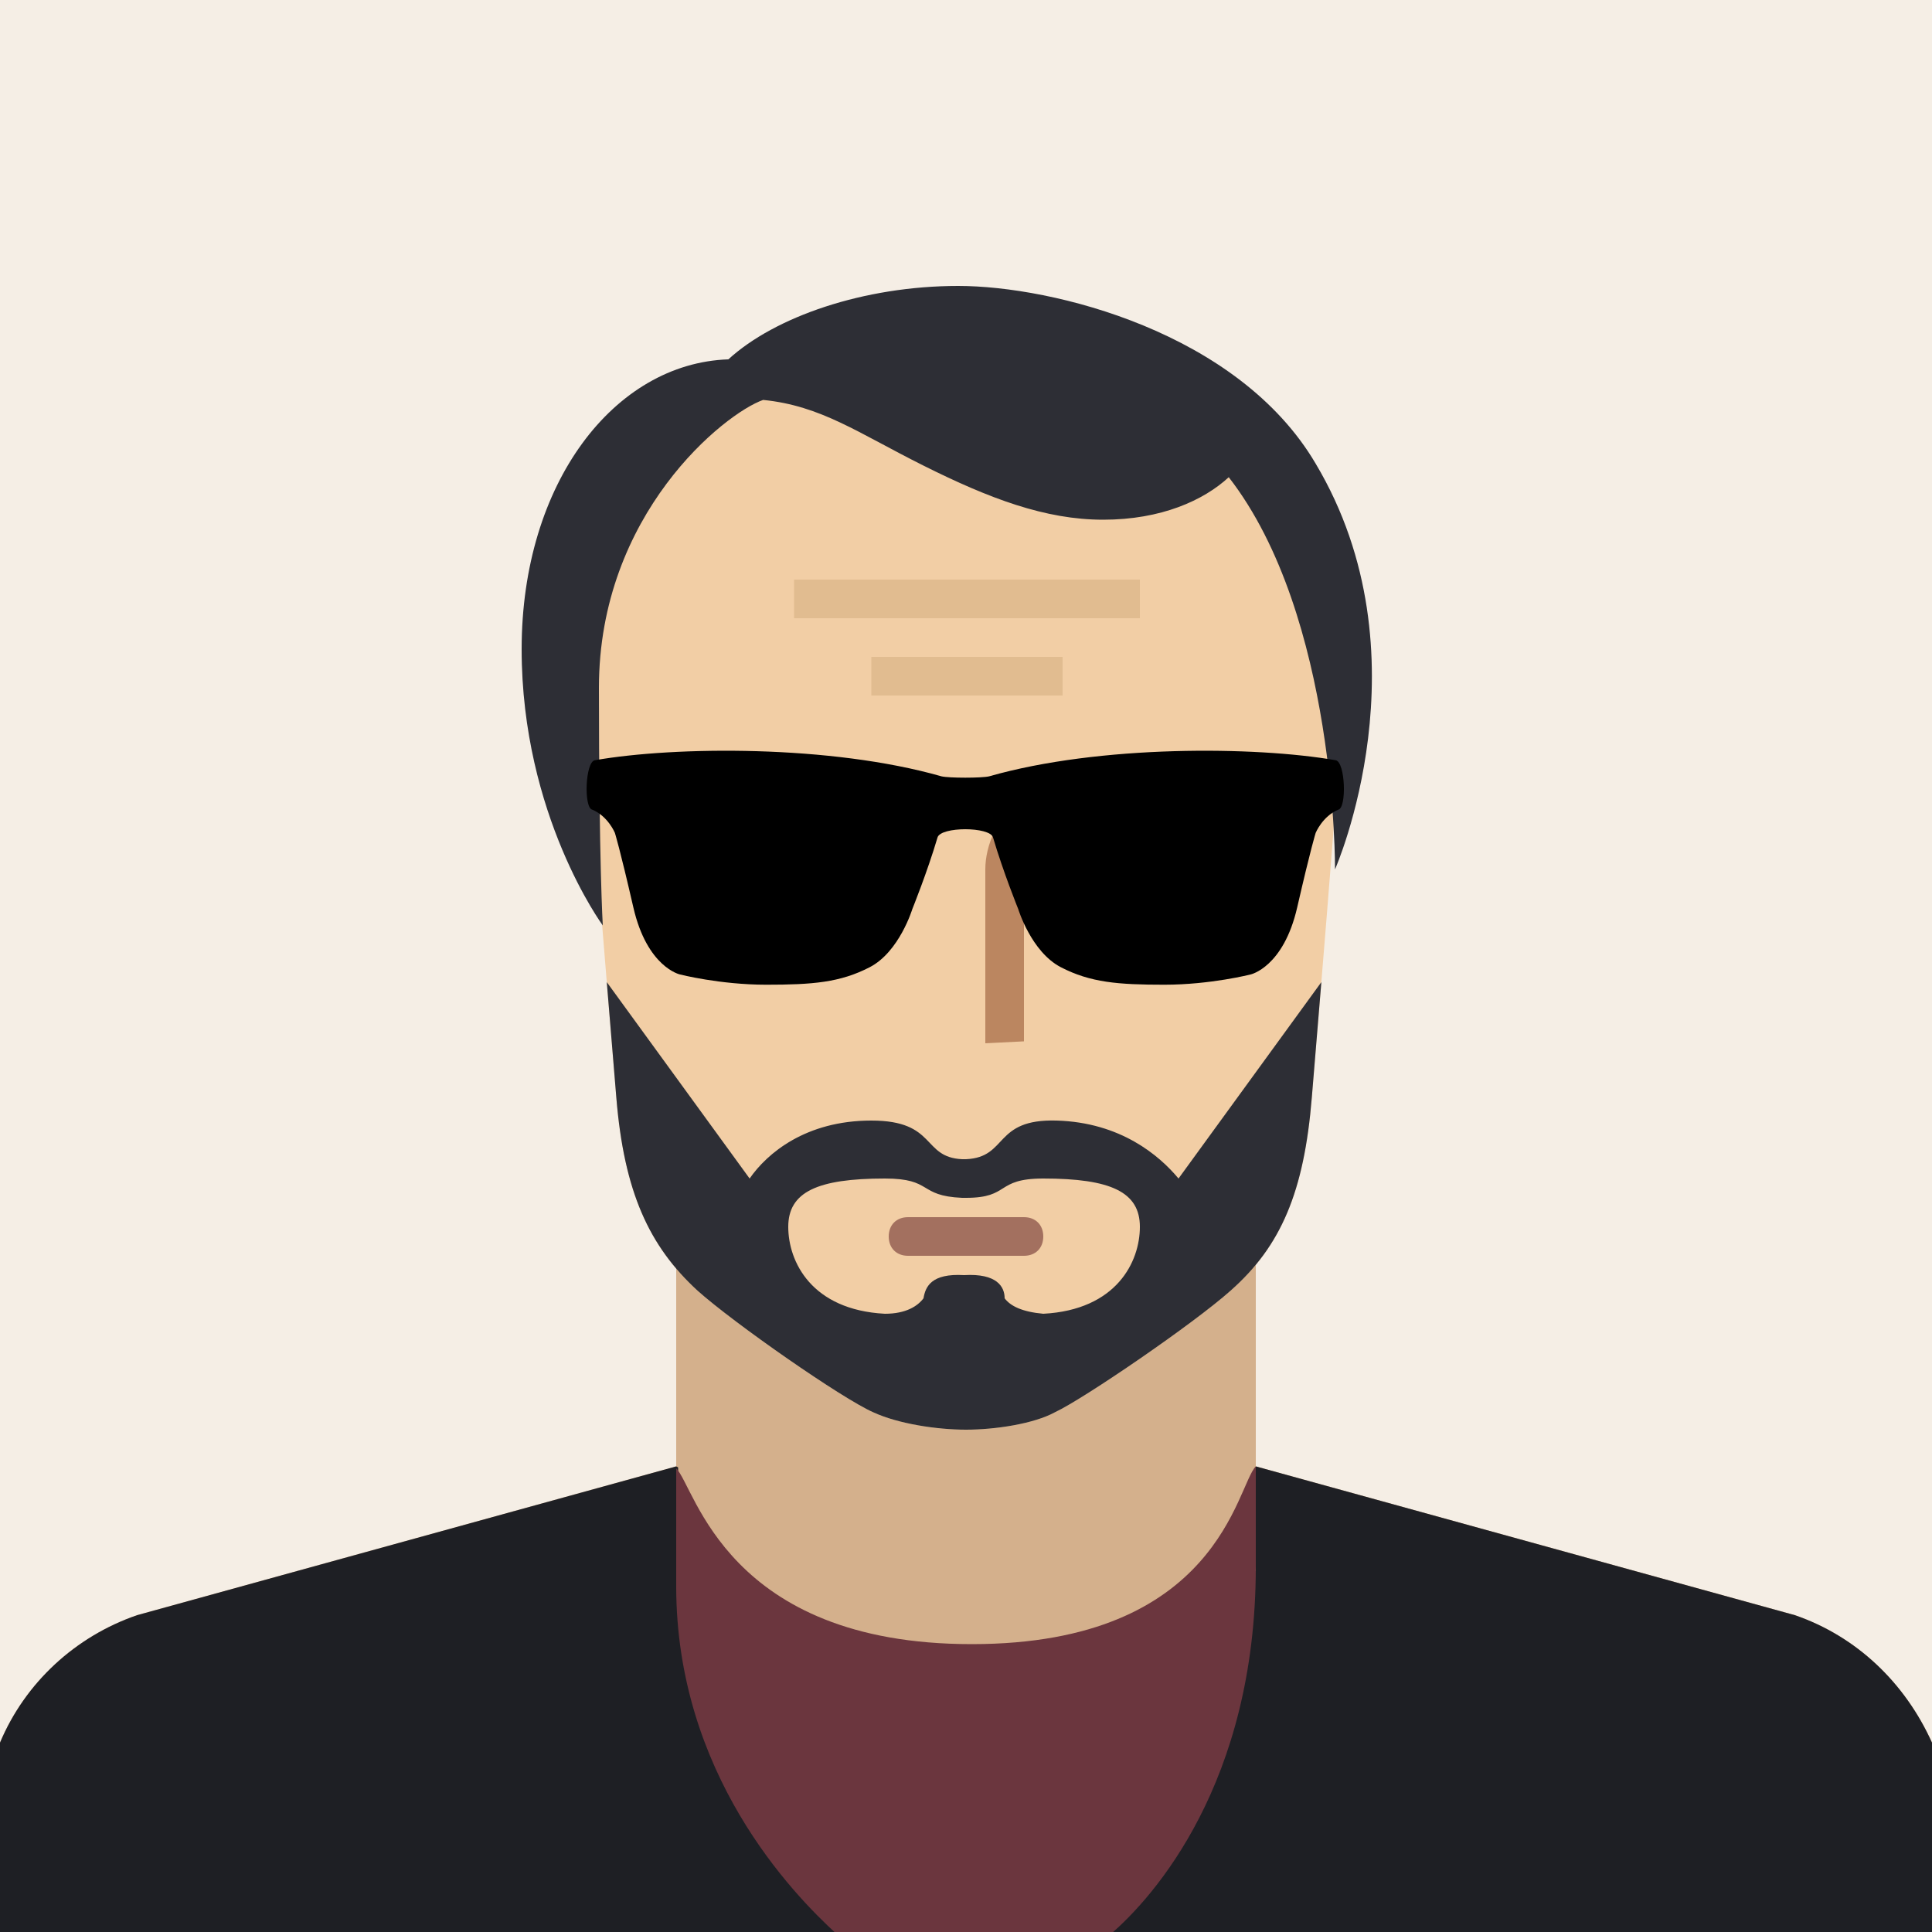 <?xml version="1.0" encoding="UTF-8" standalone="no"?>
<svg
   xmlns:dc="http://purl.org/dc/elements/1.1/"
   xmlns:cc="http://creativecommons.org/ns#"
   xmlns:rdf="http://www.w3.org/1999/02/22-rdf-syntax-ns#"
   xmlns:svg="http://www.w3.org/2000/svg"
   xmlns="http://www.w3.org/2000/svg"
   xmlns:xlink="http://www.w3.org/1999/xlink"
   xmlns:sodipodi="http://sodipodi.sourceforge.net/DTD/sodipodi-0.dtd"
   xmlns:inkscape="http://www.inkscape.org/namespaces/inkscape"
   enable-background="new -208.5 20.5 100 100"
   id="Layer_1"
   version="1.1"
   viewBox="-208.5 20.5 100 100"
   xml:space="preserve"
   inkscape:version="0.91 r13725"
   sodipodi:docname="developer_happy.svg"><defs
     id="defs3630" /><sodipodi:namedview
     pagecolor="#ffffff"
     bordercolor="#666666"
     borderopacity="1"
     objecttolerance="10"
     gridtolerance="10"
     guidetolerance="10"
     inkscape:pageopacity="0"
     inkscape:pageshadow="2"
     inkscape:window-width="1610"
     inkscape:window-height="934"
     id="namedview3628"
     showgrid="false"
     inkscape:zoom="6.89"
     inkscape:cx="33.92887"
     inkscape:cy="44.200631"
     inkscape:window-x="240"
     inkscape:window-y="34"
     inkscape:window-maximized="0"
     inkscape:current-layer="Layer_1" /><g
     id="g3580"><rect
       fill="#F5EEE5"
       height="100"
       width="100"
       x="-208.5"
       y="20.5"
       id="rect3582" /><path
       d="M-143.5,96.4l27.9,7.7c3.2,1.1,5.7,3.5,7.1,6.6v9.8h-100v-9.8c1.3-3.1,3.9-5.5,7.1-6.6l27.9-7.7V81.5h30    V96.4z"
       fill="#D4B08C"
       id="path3584" /><g
       id="g3586"><defs
         id="defs3588"><path
           d="M-143.5,96.4l27.9,7.7c3.2,1.1,5.7,3.5,7.1,6.6v9.8h-100v-9.8c1.3-3.1,3.9-5.5,7.1-6.6l27.9-7.7V81.5h30      V96.4z"
           id="SVGID_1_" /></defs><clipPath
         id="SVGID_2_"><use
           overflow="visible"
           xlink:href="#SVGID_1_"
           id="use3592" /></clipPath><path
         clip-path="url(#SVGID_2_)"
         d="M-158.3,100.5h-7.2l-8-4.1l-35-0.9v25h50.2h50.2v-25h-38.2l-4.8,5H-158.3z"
         fill="#1E1F24"
         id="path3594" /></g><path
       d="M-158.5,94.5c-1.5,0-3.5-0.3-4.8-0.9c-1.6-0.7-7.2-4.6-9.1-6.3c-2.5-2.3-3.8-5.1-4.2-10    s-1.9-22.4-1.9-26.4c0-5.7,5.1-14.5,19.9-14.5c0,0,0,0,0,0c0,0,0,0,0,0c0,0,0,0,0,0c0,0,0,0,0,0c14.8,0,19.9,8.8,19.9,14.5    c0,4-1.5,21.5-1.9,26.4s-1.6,7.7-4.2,10c-1.9,1.7-7.6,5.6-9.1,6.3C-155,94.2-157,94.5-158.5,94.5L-158.5,94.5z"
       fill="#F2CEA5"
       id="path3596" /><g
       id="g3598"><defs
         id="defs3600"><path
           d="M-158.5,94.5c-1.5,0-3.5-0.3-4.8-0.9c-1.6-0.7-7.2-4.6-9.1-6.3c-2.5-2.3-3.8-5.1-4.2-10      s-1.9-22.4-1.9-26.4c0-5.7,5.1-14.5,19.9-14.5c0,0,0,0,0,0c0,0,0,0,0,0c0,0,0,0,0,0c0,0,0,0,0,0c14.8,0,19.9,8.8,19.9,14.5      c0,4-1.5,21.5-1.9,26.4s-1.6,7.7-4.2,10c-1.9,1.7-7.6,5.6-9.1,6.3C-155,94.2-157,94.5-158.5,94.5L-158.5,94.5z"
           id="SVGID_3_" /></defs><clipPath
         id="SVGID_4_"><use
           overflow="visible"
           xlink:href="#SVGID_3_"
           id="use3604" /></clipPath><path
         clip-path="url(#SVGID_4_)"
         d="M-147.5,81.5c-1-1.2-3-2.9-6.3-3s-2.5,1.9-4.7,2c0,0-0.1,0-0.1,0     c0,0,0,0-0.1,0c-2.1-0.1-1.3-2-4.7-2s-5.4,1.7-6.3,3l-8-11v27h19.1h19.1v-27L-147.5,81.5z M-154.5,88.5c-1.1-0.1-1.7-0.4-2-0.8     c0-0.6-0.4-1.3-2.1-1.2c-1.7-0.1-2,0.6-2.1,1.2c-0.3,0.4-0.9,0.8-2,0.8c-3.8-0.2-5-2.7-5-4.5s1.5-2.5,5-2.5c2.5,0,1.7,0.9,4,1     c0,0,0.1,0,0.1,0c0,0,0,0,0.1,0c2.3,0,1.5-1,4-1c3.5,0,5,0.7,5,2.5S-150.7,88.3-154.5,88.5z"
         fill="#2D2E35"
         id="path3606" /></g><path
       d="M-155.5,85.5h-6c-0.6,0-1-0.4-1-1s0.4-1,1-1h6c0.6,0,1,0.4,1,1S-154.9,85.5-155.5,85.5z"
       fill="#A3705F"
       id="path3608" /><path
       d="M-149.5,67.5c1.1,0,2-0.9,2-2s-0.9-2-2-2s-2,0.9-2,2S-150.6,67.5-149.5,67.5z M-167.5,67.5    c1.1,0,2-0.9,2-2s-0.9-2-2-2s-2,0.9-2,2S-168.6,67.5-167.5,67.5z"
       fill="#262626"
       id="path3610" /><path
       d="M-161.9,64c-0.5-0.8-1.9-2.5-5.5-2.5c-4.1,0-5.1,2.3-5.1,2.4l-1.9-0.7c0.1-0.1,1.4-3.6,7-3.6    c4.6,0,6.6,2.4,7.2,3.5L-161.9,64z"
       fill="#CC9872"
       id="path3612" /><path
       d="M-157.5,74.5c0-0.3,0-7.1,0-9c0-2.5,2.5-5.9,8-6c5.5,0,6.9,3.5,7,3.6l-1.9,0.7c0-0.1-1-2.3-5.1-2.4    c-4.1,0-6,2.4-6,4c0,1.9,0,8.9,0,9L-157.5,74.5z"
       fill="#BB8660"
       id="path3614" /><path
       d="M-173.4,94.9l1.7-2.8l12.9,5.9l13.1-4.9l2.2,2.2v6.5c0,0-10.8,10.6-15,10.7c-4.2,0-14.9-11.5-14.9-11.5    V94.9z"
       fill="#D4B08C"
       id="path3616" /><path
       d="M-143.5,96.4c-1,1-1.9,9.2-14.7,9.2c-12.7,0-14.3-8.1-15.3-9.1c0,0.9,0,4.1,0,6.1c0,9.7,6,15.9,8.3,18    h14.2c2.2-1.9,7.5-7.8,7.5-19C-143.5,99.6-143.5,98.7-143.5,96.4z"
       fill="#6B363E"
       id="path3618" /><circle
       cx="-158.5"
       cy="70.5"
       fill="none"
       r="50"
       id="circle3620" /><rect
       fill="#E1BC90"
       height="2"
       width="17.9"
       x="-167.4"
       y="50.5"
       id="rect3622" /><rect
       fill="#E1BC90"
       height="2"
       width="9.9"
       x="-163.4"
       y="54.5"
       id="rect3624" /><path
       d="M-139.4,65.5c0,0,0.1-13.1-5.5-20.3c-1.3,1.2-3.5,2.2-6.5,2.2s-5.9-1.1-9.3-2.8s-5.3-3.1-8.3-3.4    c-2,0.7-8.5,5.9-8.5,14.9s0.2,12.3,0.2,12.3s-4.2-5.7-4.2-14.3s4.8-14.8,10.7-15c2.4-2.2,7-3.8,11.9-3.8s14.5,2.4,18.5,9.2    C-134.5,54.4-139.4,65.5-139.4,65.5z"
       fill="#2D2E35"
       id="path3626" /></g><g
     id="Page-1"
     transform="matrix(1.33,0,0,1.358,-179.467,43.062)"
     style="fill:none;fill-rule:evenodd;stroke:none;stroke-width:1"><g
       id="icon-38-sunglasses"
       style="fill:#000000"
       transform="matrix(0.985,0,0,1,0.015,0)"><path
         id="sunglasses"
         d="M 15.018,12.975 C 10.651,11.772 4.493,11.828 1.326,12.362 c -0.383,0.064 -0.443,1.823 -0.102,1.884 0.626,0.253 0.893,0.885 0.893,0.885 0,0 0.187,0.561 0.73,2.841 0.543,2.28 1.837,2.554 1.837,2.554 0,0 1.584,0.392 3.412,0.392 1.827,0 2.921,-0.083 4.091,-0.668 1.17,-0.585 1.682,-2.216 1.682,-2.216 0,0 0.59,-1.405 0.996,-2.73 0.127,-0.416 2.065,-0.416 2.192,0 0.406,1.326 0.996,2.73 0.996,2.73 0,0 0.512,1.63 1.682,2.216 1.17,0.585 2.264,0.668 4.091,0.668 1.827,0 3.412,-0.392 3.412,-0.392 0,0 1.294,-0.273 1.837,-2.554 0.543,-2.28 0.73,-2.841 0.73,-2.841 0,0 0.267,-0.632 0.893,-0.885 0.34,-0.062 0.28,-1.82 -0.102,-1.884 -3.168,-0.534 -9.325,-0.59 -13.693,0.614 -0.296,0.068 -1.586,0.068 -1.882,0 z"
         inkscape:connector-curvature="0" /></g></g></svg>
